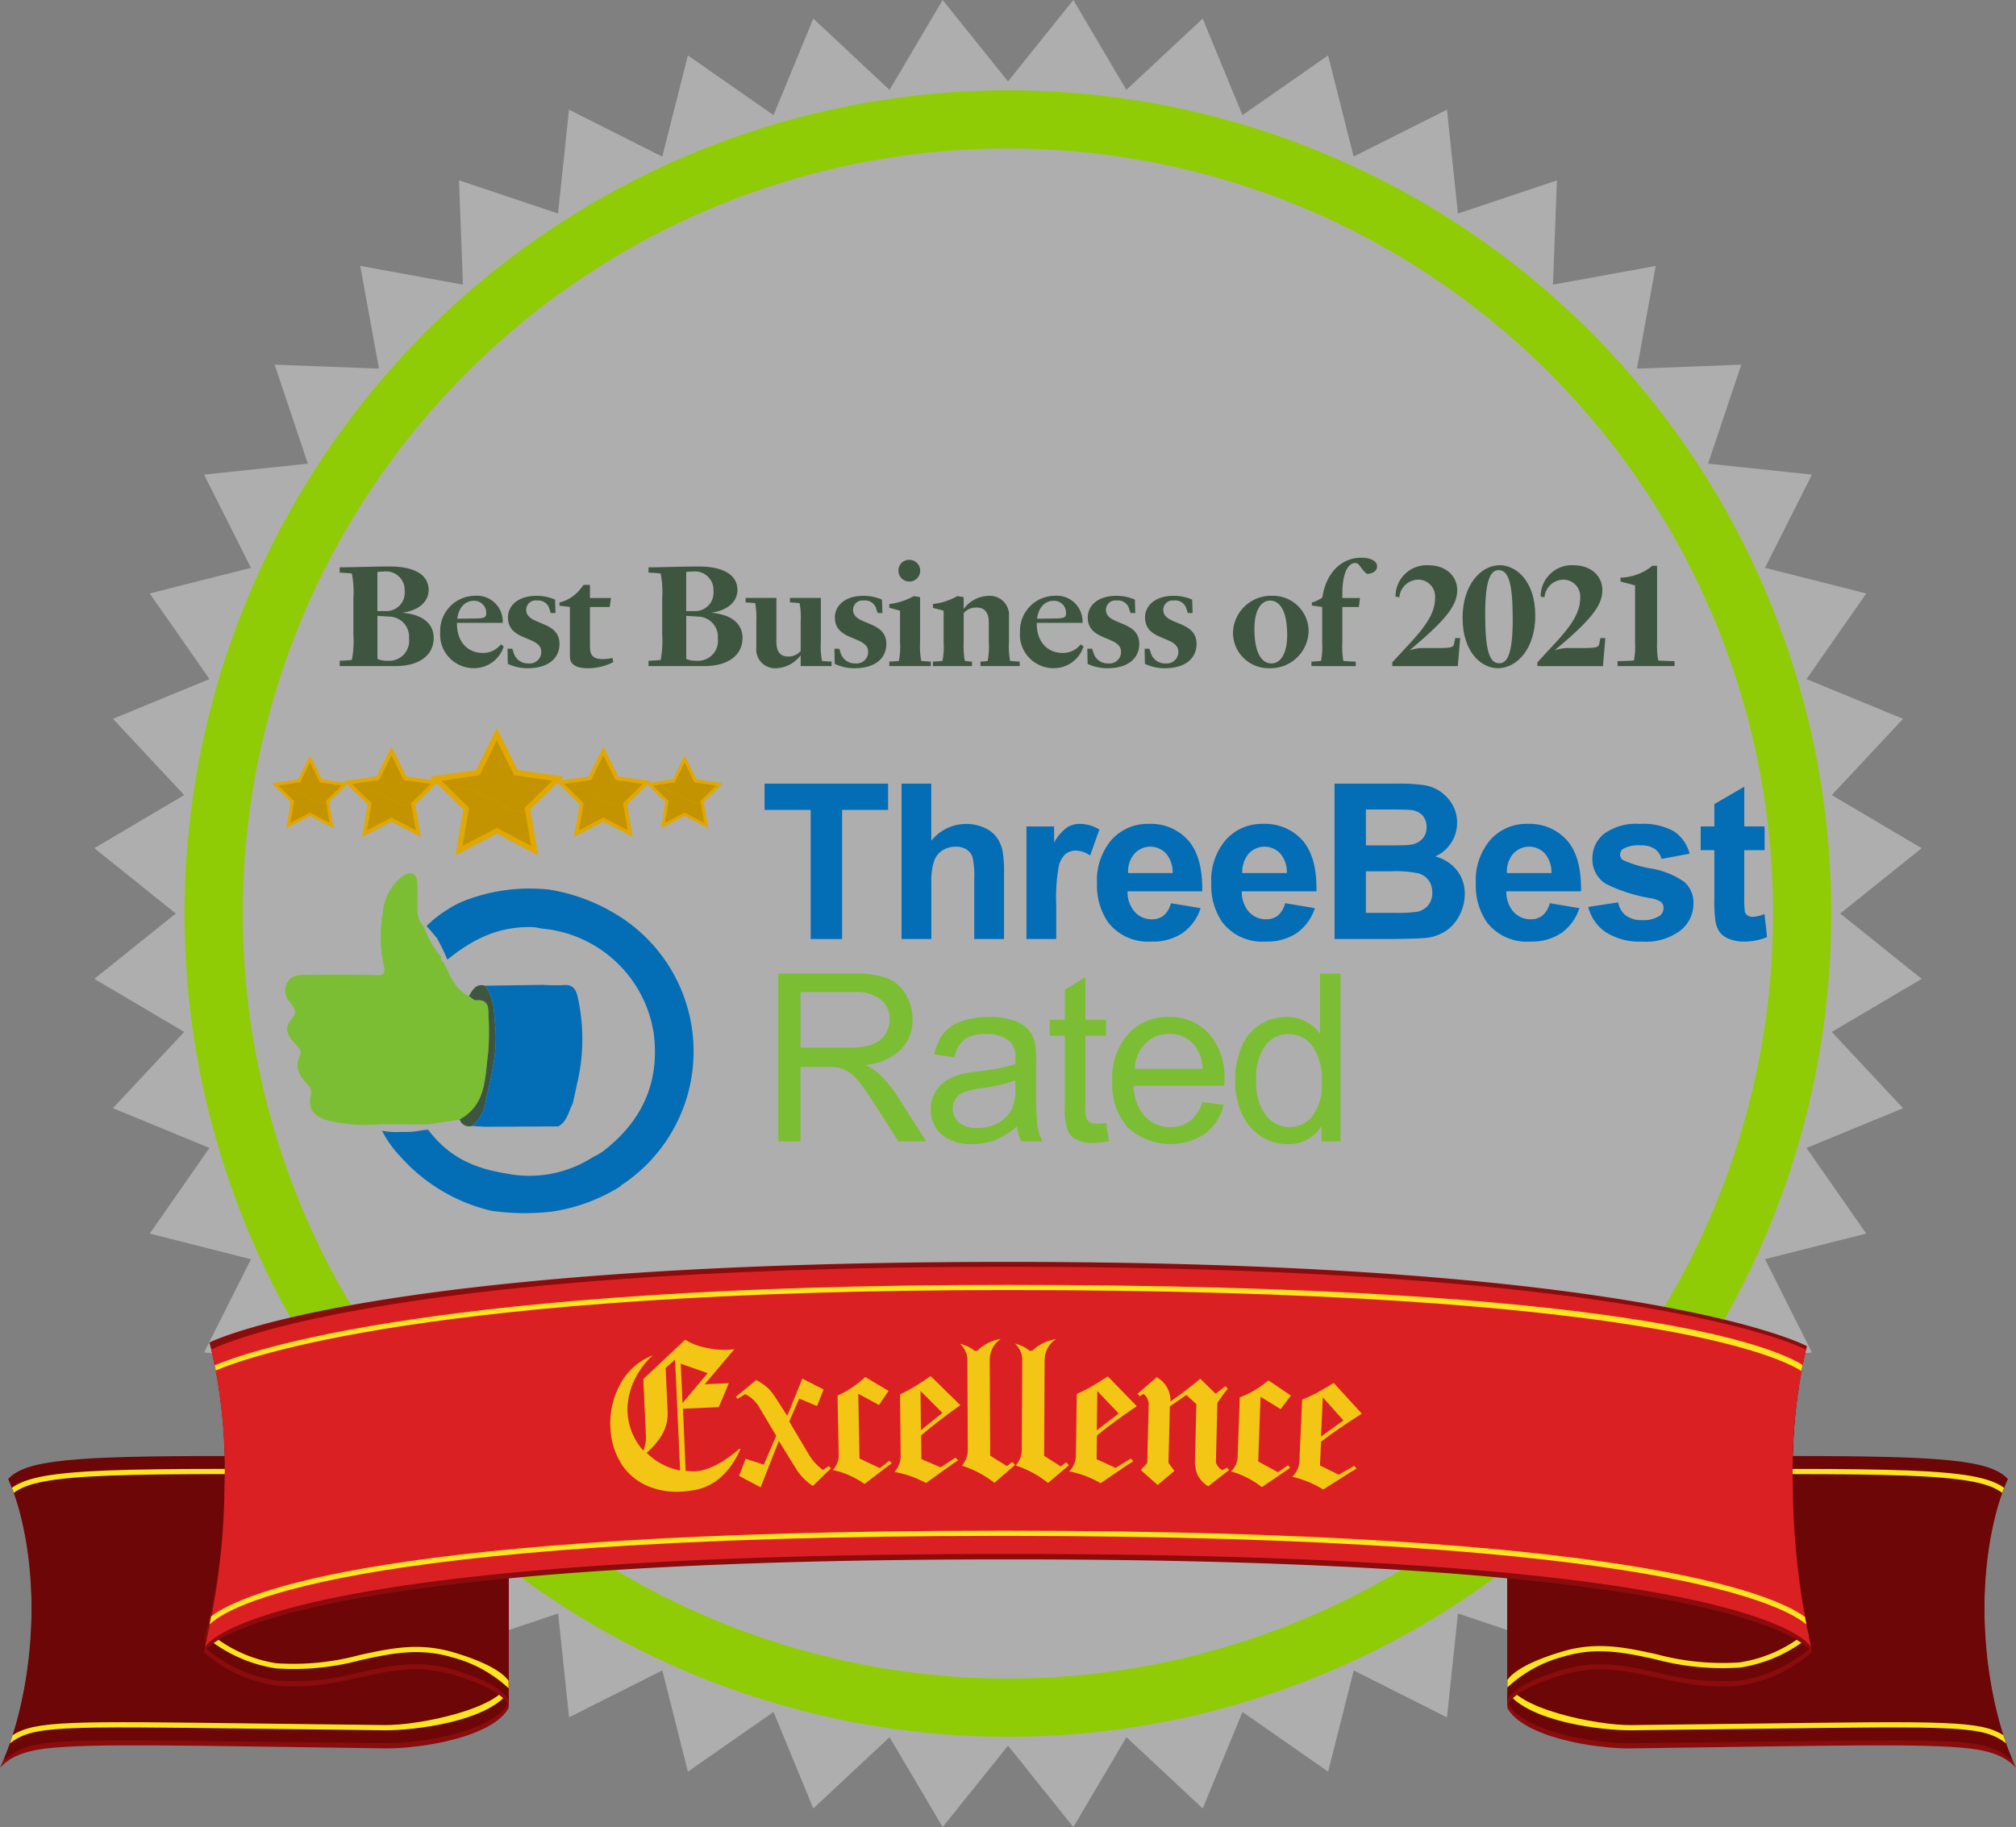 <svg id="Group_733" data-name="Group 733" xmlns="http://www.w3.org/2000/svg" xmlns:xlink="http://www.w3.org/1999/xlink" width="236.763" height="214.604" viewBox="0 0 236.763 214.604">
  <rect x="0" y="0" width="236.763" height="214.604" fill="#808080" stroke="none"/>
  <defs>
    <clipPath id="clip-path">
      <path id="Path_5834" data-name="Path 5834" d="M139.721,0l-7.674,9.563L124.373,0l-6.238,10.559L109.18,2.185l-4.67,11.339L94.453,6.509,91.445,18.4,80.491,12.885,79.2,25.08l-11.626-3.9.461,12.254-12.061-2.2,2.2,12.065-12.251-.464,3.895,11.628L37.63,55.747,43.14,66.7,31.253,69.708l7.014,10.058L26.93,84.435,35.3,93.393,24.745,99.628l9.563,7.674-9.563,7.675L35.3,121.212l-8.374,8.957,11.339,4.67L31.254,144.9l11.887,3.009L37.63,158.858l12.2,1.288-3.9,11.625,12.255-.459-2.2,12.059,12.066-2.2-.465,12.251,11.627-3.9,1.285,12.194,10.955-5.51L94.453,208.1l10.061-7.012,4.666,11.337,8.96-8.373,6.233,10.558,7.677-9.563,7.672,9.563,6.236-10.559,8.957,8.374,4.671-11.339,10.055,7.014,3.011-11.888,10.951,5.513,1.287-12.2,11.626,3.9-.463-12.253,12.063,2.2-2.2-12.065,12.251.465-3.894-11.629,12.193-1.283L220.953,147.9,232.84,144.9l-7.014-10.056,11.339-4.672-8.374-8.958,10.558-6.234-9.563-7.677,9.563-7.672-10.558-6.235,8.374-8.958-11.338-4.669,7.014-10.058-11.89-3.015,5.514-10.947-12.2-1.289,3.9-11.623-12.251.464,2.2-12.064-12.065,2.2.465-12.251-11.628,3.9L183.6,12.885l-10.961,5.507-3-11.883-10.057,7.014L154.914,2.185l-8.967,8.373Z" transform="translate(-24.745)" fill="none"/>
    </clipPath>
    <radialGradient id="radial-gradient" cx="0.5" cy="0.5" r="0.5" gradientTransform="matrix(1, 0, 0, -1, 0, 2)" gradientUnits="objectBoundingBox">
      <stop offset="0" stop-color="#fff"/>
      <stop offset="0.23" stop-color="#fbfbfb"/>
      <stop offset="0.449" stop-color="#efefef"/>
      <stop offset="0.664" stop-color="#dcdcdc"/>
      <stop offset="0.875" stop-color="#c2c1c1"/>
      <stop offset="1" stop-color="#afaeae"/>
    </radialGradient>
    <clipPath id="clip-path-2">
      <rect id="Rectangle_750" data-name="Rectangle 750" width="236.763" height="214.604" fill="none"/>
    </clipPath>
    <clipPath id="clip-path-3">
      <path id="Path_5868" data-name="Path 5868" d="M395.39,382.15v28.822c1.871,3.4,10.212,4.785,14.591,4.738,40.2-.439,41.077-.957,44.8,2.1,0,0-3.193-6.582-3.364-17.374-.162-10.187,2.756-15.754,2.756-15.754-2.078-2.227-7.351-2.707-25.539-2.707-8.177,0-18.961.1-33.242.175" transform="translate(-395.39 -381.975)" fill="none"/>
    </clipPath>
    <linearGradient id="linear-gradient" x1="-2.981" y1="1.216" x2="-2.973" y2="1.216" gradientUnits="objectBoundingBox">
      <stop offset="0" stop-color="#db2024"/>
      <stop offset="0.103" stop-color="#b11e22"/>
      <stop offset="0.364" stop-color="#d11f24"/>
      <stop offset="0.582" stop-color="#a81d21"/>
      <stop offset="0.752" stop-color="#9b1c20"/>
      <stop offset="0.778" stop-color="#94191c"/>
      <stop offset="0.92" stop-color="#770b0c"/>
      <stop offset="1" stop-color="#6c0607"/>
    </linearGradient>
    <clipPath id="clip-path-5">
      <path id="Path_5872" data-name="Path 5872" d="M395.386,395.56v-.106a.4.4,0,0,0,0,.106m0-38.718v38.612c.043-.424.617-2.058,6.6-3.828,4.054-1.2,7.464-.4,11.122.4a29.443,29.443,0,0,0,9.576.907,16.363,16.363,0,0,0,8.377-3.917,6.6,6.6,0,0,1-.216-.938,93.215,93.215,0,0,1-1.931-17.65,63.826,63.826,0,0,1,1.539-16.362Z" transform="translate(-395.383 -354.064)" fill="none"/>
    </clipPath>
    <linearGradient id="linear-gradient-2" x1="-4.961" y1="1.351" x2="-4.949" y2="1.351" gradientUnits="objectBoundingBox">
      <stop offset="0" stop-color="#670404"/>
      <stop offset="0.213" stop-color="#6a0505"/>
      <stop offset="0.378" stop-color="#730809"/>
      <stop offset="0.528" stop-color="#840f11"/>
      <stop offset="0.668" stop-color="#9b181b"/>
      <stop offset="0.727" stop-color="#a81d21"/>
      <stop offset="0.903" stop-color="#c11f23"/>
      <stop offset="1" stop-color="#6c0607"/>
    </linearGradient>
    <clipPath id="clip-path-7">
      <path id="Path_5875" data-name="Path 5875" d="M1.372,384.677s2.917,5.566,2.755,15.754C3.957,411.222.764,417.8.764,417.8c3.721-3.058,4.6-2.539,44.8-2.1,4.379.048,12.721-1.341,14.592-4.738V382.146c-14.286-.079-25.072-.176-33.249-.176-18.181,0-23.454.48-25.532,2.707" transform="translate(-0.764 -381.97)" fill="none"/>
    </clipPath>
    <linearGradient id="linear-gradient-3" x1="-0.006" y1="1.216" x2="0.002" y2="1.216" xlink:href="#linear-gradient"/>
    <clipPath id="clip-path-9">
      <path id="Path_5879" data-name="Path 5879" d="M89.407,395.554a.4.4,0,0,0,0-.106Zm-33.3-25.214A88.3,88.3,0,0,1,53.95,388.07a6.582,6.582,0,0,1-.216.938,16.359,16.359,0,0,0,8.377,3.917,29.431,29.431,0,0,0,9.575-.907c3.658-.8,7.068-1.6,11.122-.4,5.982,1.769,6.555,3.4,6.6,3.827V356.837l-34.913-2.779s1.773,6.1,1.611,16.283" transform="translate(-53.734 -354.058)" fill="none"/>
    </clipPath>
    <linearGradient id="linear-gradient-4" x1="-0.674" y1="1.351" x2="-0.662" y2="1.351" xlink:href="#linear-gradient-2"/>
    <clipPath id="clip-path-11">
      <path id="Path_5883" data-name="Path 5883" d="M148.132,332.327h-.013c-75.588,0-93.625,9.73-93.625,9.73a63.818,63.818,0,0,1,1.539,16.363,82.883,82.883,0,0,1-2.3,18.591s5.017-11,94.4-10.947c89.382-.056,94.247,10.947,94.247,10.947a89.314,89.314,0,0,1-2.147-18.591,63.833,63.833,0,0,1,1.539-16.363s-18.037-9.728-93.625-9.73Z" transform="translate(-53.734 -332.327)" fill="none"/>
    </clipPath>
    <linearGradient id="linear-gradient-5" x1="-0.128" y1="1.473" x2="-0.125" y2="1.473" gradientUnits="objectBoundingBox">
      <stop offset="0" stop-color="#db2024"/>
      <stop offset="0.036" stop-color="#760d0e"/>
      <stop offset="0.127" stop-color="#c91f23"/>
      <stop offset="0.29" stop-color="#a81d21"/>
      <stop offset="0.5" stop-color="#ed2024"/>
      <stop offset="0.593" stop-color="#cb1e22"/>
      <stop offset="0.71" stop-color="#9b1c20"/>
      <stop offset="0.728" stop-color="#a11c20"/>
      <stop offset="0.82" stop-color="#be1e22"/>
      <stop offset="0.873" stop-color="#c91f23"/>
      <stop offset="0.964" stop-color="#760d0e"/>
      <stop offset="1" stop-color="#db2024"/>
    </linearGradient>
    <clipPath id="clip-path-13">
      <path id="Path_5886" data-name="Path 5886" d="M118.711,196.493l-5.2.755,3.763,3.668-.889,5.18,4.652-2.446,4.652,2.446-.888-5.18,3.763-3.668-5.2-.755-2.326-4.713Z" transform="translate(-113.511 -191.78)" fill="none"/>
    </clipPath>
    <radialGradient id="radial-gradient-2" cx="0.69" cy="0.256" r="0.763" gradientTransform="matrix(0.951, 0, 0, -1, -0.165, 17.985)" gradientUnits="objectBoundingBox">
      <stop offset="0" stop-color="#fff"/>
      <stop offset="0.006" stop-color="#fff"/>
      <stop offset="0.449" stop-color="#fff59e"/>
      <stop offset="1" stop-color="#e0a800"/>
    </radialGradient>
    <clipPath id="clip-path-15">
      <path id="Path_5888" data-name="Path 5888" d="M119.806,208.756l.1.1-.769,4.485,4.013-2.111.014-.007,4.027,2.118-.667-3.89a7.555,7.555,0,0,1-3.548-1.351,10.731,10.731,0,0,0-5.611-1.72Z" transform="translate(-117.369 -206.38)" fill="none"/>
    </clipPath>
    <linearGradient id="linear-gradient-6" x1="-5.63" y1="10.959" x2="-5.582" y2="10.959" gradientUnits="objectBoundingBox">
      <stop offset="0" stop-color="#fff59e"/>
      <stop offset="0.528" stop-color="#ffbf00"/>
      <stop offset="1" stop-color="#c49300"/>
    </linearGradient>
    <clipPath id="clip-path-16">
      <path id="Path_5889" data-name="Path 5889" d="M122.268,194.271l-.166.337-1.813,3.673-.021.042-1.2.176-3.3.479.271.265,0,0,.442.431a10.731,10.731,0,0,1,5.611,1.72,7.555,7.555,0,0,0,3.548,1.351l-.1-.595,3.175-3.095.07-.037-.028,0,.017-.017.023-.023-3.648-.53-.84-.122H124.3l-1.989-4.031,0,.007-.029-.058Z" transform="translate(-115.766 -194.243)" fill="none"/>
    </clipPath>
    <linearGradient id="linear-gradient-7" x1="-3.374" y1="8.531" x2="-3.345" y2="8.531" xlink:href="#linear-gradient-6"/>
    <clipPath id="clip-path-17">
      <path id="Path_5890" data-name="Path 5890" d="M150.016,199.764l-3.692.537L149,202.9l-.631,3.676,3.3-1.736,3.3,1.736-.631-3.676,2.671-2.6-3.692-.537-1.651-3.345Z" transform="translate(-146.324 -196.419)" fill="none"/>
    </clipPath>
    <radialGradient id="radial-gradient-3" cx="0.69" cy="0.256" r="0.763" gradientTransform="matrix(0.951, 0, 0, -1, -0.3, 24.928)" xlink:href="#radial-gradient-2"/>
    <clipPath id="clip-path-19">
      <path id="Path_5892" data-name="Path 5892" d="M150.792,208.469l.073.071-.546,3.183,2.849-1.5.01-.005,2.859,1.5-.474-2.761a5.37,5.37,0,0,1-2.519-.959,7.614,7.614,0,0,0-3.983-1.221Z" transform="translate(-149.062 -206.782)" fill="none"/>
    </clipPath>
    <linearGradient id="linear-gradient-8" x1="-10.053" y1="15.337" x2="-9.986" y2="15.337" xlink:href="#linear-gradient-6"/>
    <clipPath id="clip-path-20">
      <path id="Path_5893" data-name="Path 5893" d="M152.54,198.187l-.118.239-1.287,2.607-.014.03-.854.124-2.342.34.192.188,0,0,.314.306a7.614,7.614,0,0,1,3.983,1.221,5.37,5.37,0,0,0,2.519.959l-.073-.423,2.254-2.2.05-.026-.02,0,.013-.012.017-.017-2.59-.377-.6-.086h-.005l-1.412-2.861,0,0-.02-.041Z" transform="translate(-147.925 -198.167)" fill="none"/>
    </clipPath>
    <linearGradient id="linear-gradient-9" x1="-6.128" y1="11.766" x2="-6.086" y2="11.766" xlink:href="#linear-gradient-6"/>
    <clipPath id="clip-path-21">
      <path id="Path_5894" data-name="Path 5894" d="M172.925,201.32l-2.974.432,2.152,2.1-.508,2.962,2.66-1.4,2.66,1.4-.508-2.962,2.152-2.1-2.974-.432-1.33-2.694Z" transform="translate(-169.951 -198.626)" fill="none"/>
    </clipPath>
    <radialGradient id="radial-gradient-4" cx="0.69" cy="0.256" r="0.763" gradientTransform="matrix(0.951, 0, 0, -1, -0.433, 30.706)" xlink:href="#radial-gradient-2"/>
    <clipPath id="clip-path-23">
      <path id="Path_5896" data-name="Path 5896" d="M173.551,208.332l.059.058-.44,2.564,2.3-1.207.008,0,2.3,1.211-.381-2.224a4.322,4.322,0,0,1-2.03-.773,6.132,6.132,0,0,0-3.208-.983Z" transform="translate(-172.157 -206.974)" fill="none"/>
    </clipPath>
    <linearGradient id="linear-gradient-10" x1="-14.403" y1="18.98" x2="-14.319" y2="18.98" xlink:href="#linear-gradient-6"/>
    <clipPath id="clip-path-24">
      <path id="Path_5897" data-name="Path 5897" d="M174.959,200.049l-.1.193-1.037,2.1-.012.024-.688.1-1.887.274.155.151,0,0,.253.247a6.132,6.132,0,0,1,3.208.983,4.322,4.322,0,0,0,2.03.773l-.059-.34,1.816-1.77.04-.021-.016,0,.01-.01.013-.013-2.086-.3-.481-.07h0l-1.137-2.3,0,0-.017-.033Z" transform="translate(-171.24 -200.033)" fill="none"/>
    </clipPath>
    <linearGradient id="linear-gradient-11" x1="-8.835" y1="14.456" x2="-8.783" y2="14.456" xlink:href="#linear-gradient-6"/>
    <clipPath id="clip-path-25">
      <path id="Path_5898" data-name="Path 5898" d="M74.675,201.32l-2.974.432,2.152,2.1-.508,2.962,2.66-1.4,2.66,1.4-.508-2.962,2.152-2.1-2.974-.432L76,198.626Z" transform="translate(-71.701 -198.626)" fill="none"/>
    </clipPath>
    <radialGradient id="radial-gradient-5" cx="0.69" cy="0.256" r="0.763" gradientTransform="matrix(0.951, 0, 0, -1, -0.183, 30.706)" xlink:href="#radial-gradient-2"/>
    <clipPath id="clip-path-27">
      <path id="Path_5900" data-name="Path 5900" d="M75.3,208.332l.06.058-.44,2.564,2.295-1.207.008,0,2.3,1.211-.382-2.224a4.319,4.319,0,0,1-2.029-.773,6.133,6.133,0,0,0-3.208-.983Z" transform="translate(-73.907 -206.974)" fill="none"/>
    </clipPath>
    <linearGradient id="linear-gradient-12" x1="-6.197" y1="18.978" x2="-6.113" y2="18.978" xlink:href="#linear-gradient-6"/>
    <clipPath id="clip-path-28">
      <path id="Path_5901" data-name="Path 5901" d="M76.709,200.049l-.095.193-1.037,2.1-.012.024-.688.1-1.887.274.155.151,0,0,.253.247a6.133,6.133,0,0,1,3.208.983,4.319,4.319,0,0,0,2.029.773l-.058-.34,1.816-1.77.04-.021-.016,0,.01-.01.013-.013-2.086-.3-.48-.07h0l-1.137-2.3,0,0-.016-.033Z" transform="translate(-72.991 -200.033)" fill="none"/>
    </clipPath>
    <linearGradient id="linear-gradient-13" x1="-3.728" y1="14.457" x2="-3.676" y2="14.457" xlink:href="#linear-gradient-6"/>
    <clipPath id="clip-path-29">
      <path id="Path_5902" data-name="Path 5902" d="M94.427,199.764l-3.692.537,2.671,2.6-.63,3.676,3.3-1.736,3.3,1.736-.63-3.676,2.671-2.6-3.692-.537-1.651-3.345Z" transform="translate(-90.735 -196.419)" fill="none"/>
    </clipPath>
    <radialGradient id="radial-gradient-6" cx="0.69" cy="0.256" r="0.763" gradientTransform="matrix(0.951, 0, 0, -1, -0.186, 24.928)" xlink:href="#radial-gradient-2"/>
    <clipPath id="clip-path-31">
      <path id="Path_5904" data-name="Path 5904" d="M95.2,208.469l.073.071-.545,3.183,2.849-1.5.009-.005,2.859,1.5-.473-2.761A5.367,5.367,0,0,1,97.458,208a7.618,7.618,0,0,0-3.983-1.221Z" transform="translate(-93.475 -206.782)" fill="none"/>
    </clipPath>
    <linearGradient id="linear-gradient-14" x1="-6.313" y1="15.338" x2="-6.246" y2="15.338" xlink:href="#linear-gradient-6"/>
    <clipPath id="clip-path-32">
      <path id="Path_5905" data-name="Path 5905" d="M96.952,198.187l-.118.239-1.287,2.607-.015.03-.854.124-2.342.34.193.188,0,0,.314.306a7.618,7.618,0,0,1,3.983,1.221,5.367,5.367,0,0,0,2.519.959l-.073-.423,2.253-2.2.05-.026-.02,0,.012-.012.017-.017L99,201.151l-.6-.086h0L96.984,198.2l0,0-.021-.041Z" transform="translate(-92.336 -198.167)" fill="none"/>
    </clipPath>
    <linearGradient id="linear-gradient-15" x1="-3.8" y1="11.765" x2="-3.758" y2="11.765" xlink:href="#linear-gradient-6"/>
    <clipPath id="clip-path-34">
      <path id="Path_5910" data-name="Path 5910" d="M168.357,354.286l3.16,1.116-2.949,3.512Zm-4,10.475a8.99,8.99,0,0,0,1.831-2.174,4.978,4.978,0,0,0,.625-2.762l-.229-5.029,1.107-.989.593,13.026a7.4,7.4,0,0,1-3.927-2.073m-.395-8.666.29,6.366a4.384,4.384,0,0,1-.282,2.05,7.308,7.308,0,0,1-1.865-4.472,7.9,7.9,0,0,1,.732-3.651,9.117,9.117,0,0,1,2.232-3.077,7.242,7.242,0,0,0-3.838,3.419,9.5,9.5,0,0,0-1.135,5.091,8.641,8.641,0,0,0,1.293,4.256,6.914,6.914,0,0,0,3.039,2.569,8.879,8.879,0,0,0,3.917.679q.481-.022.921-.082t.838-.133q3.451-.719,5.276-4.8l-.135-.021q-2.939,2.547-5.32,2.655l-.995-.062-.306-7.3,4.2-.191,1.185-2.815-2.835.129,3.484-4.125-.32.041a9.2,9.2,0,0,1-2.93-.189,7.261,7.261,0,0,1-2.536-.956Z" transform="translate(-160.085 -351.476)" fill="none"/>
    </clipPath>
    <radialGradient id="radial-gradient-7" cx="0.502" cy="0.499" r="0.464" gradientTransform="matrix(1.165, 0, 0, -1, 0.771, 6.391)" gradientUnits="objectBoundingBox">
      <stop offset="0" stop-color="#ffed9f"/>
      <stop offset="0.005" stop-color="#ffed9f"/>
      <stop offset="0.406" stop-color="#ffe05b"/>
      <stop offset="0.461" stop-color="#fddd53"/>
      <stop offset="0.819" stop-color="#f5cc26"/>
      <stop offset="1" stop-color="#f3c615"/>
    </radialGradient>
    <clipPath id="clip-path-35">
      <path id="Path_5911" data-name="Path 5911" d="M199.038,366.052q-.478-.735-.857-1.341t-.688-1.051a4.547,4.547,0,0,0-.928-1.044,6.92,6.92,0,0,0-1.161-.769L193,363.822l.222.235.867-.562a3.922,3.922,0,0,1,1.653,1.531l2,3.368-1.452,3.392-2.137-.686-.771,2.005,2.532,1.345L198.056,369q1.013,1.657,1.576,2.565t.675,1.064a6.7,6.7,0,0,0,1.738,1.662l2.134-2.073-.249-.26-.71.45a6.336,6.336,0,0,1-1.775-2.037l-2.172-3.658,1.178-2.687,2.089.875.772-1.952-2.5-1.264Z" transform="translate(-192.998 -361.686)" fill="none"/>
    </clipPath>
    <radialGradient id="radial-gradient-8" cx="0.5" cy="0.5" r="0.47" gradientTransform="matrix(1.142, 0, 0, -1, 1.094, 8.252)" xlink:href="#radial-gradient-7"/>
    <clipPath id="clip-path-36">
      <path id="Path_5912" data-name="Path 5912" d="M220.71,362.482a10.219,10.219,0,0,1-1.709.943l.131,6.827a2.408,2.408,0,0,1-.687,1.915,10.348,10.348,0,0,1,3.727,1.643l1.584-1.208q.792-.6,1.61-1.236l-.274-.289-1.135.878-2.378-1.133-.145-7.6,2.435,1.319,1.12-1.655-2.736-1.635a13.261,13.261,0,0,1-1.543,1.234" transform="translate(-218.444 -361.248)" fill="none"/>
    </clipPath>
    <radialGradient id="radial-gradient-9" cx="0.5" cy="0.5" r="0.404" gradientTransform="matrix(1.815, 0, 0, -1, 11.516, 8.416)" xlink:href="#radial-gradient-7"/>
    <clipPath id="clip-path-37">
      <path id="Path_5913" data-name="Path 5913" d="M237.676,362.751l2.57,2.571-2.523,2.034Zm-.582-.583a18.83,18.83,0,0,1-1.824.982l.073,7.149a2.705,2.705,0,0,1-.73,1.962,12.141,12.141,0,0,1,3.708,1.3l2.313-1.657q.4-.3.758-.544t.7-.463l-.3-.318-1.756,1.143-2.259-.968-.028-2.784q1.672-1.463,4.6-3.555L238.863,361q-.878.626-1.769,1.17" transform="translate(-234.613 -360.998)" fill="none"/>
    </clipPath>
    <radialGradient id="radial-gradient-10" cx="0.5" cy="0.5" r="0.415" gradientTransform="matrix(1.624, 0, 0, -1, 8.464, 8.432)" xlink:href="#radial-gradient-7"/>
    <clipPath id="clip-path-38">
      <path id="Path_5914" data-name="Path 5914" d="M253.821,352.642l-.294.028a4.533,4.533,0,0,0-1.771-.848,2.65,2.65,0,0,1,.891,1.709l.049,10.683a2.782,2.782,0,0,1-.687,1.931,12.349,12.349,0,0,1,3.811,2.017l2.427-2.1-.323-.347-.64.485-1.96-1.223-.052-11.272a2.917,2.917,0,0,1,1.3-2.443,5,5,0,0,0-2.752,1.378" transform="translate(-251.756 -351.264)" fill="none"/>
    </clipPath>
    <radialGradient id="radial-gradient-11" cx="0.5" cy="0.5" r="0.379" gradientTransform="matrix(2.603, 0, 0, -1, 27.842, 6.785)" xlink:href="#radial-gradient-7"/>
    <clipPath id="clip-path-39">
      <path id="Path_5915" data-name="Path 5915" d="M268.251,352.666l-.295.026a4.529,4.529,0,0,0-1.762-.866,2.652,2.652,0,0,1,.874,1.718l-.058,10.684a2.78,2.78,0,0,1-.706,1.924,12.347,12.347,0,0,1,3.791,2.056l2.448-2.075-.319-.35-.645.479-1.948-1.242.061-11.273a2.915,2.915,0,0,1,1.325-2.429,5,5,0,0,0-2.765,1.35" transform="translate(-266.194 -351.316)" fill="none"/>
    </clipPath>
    <radialGradient id="radial-gradient-12" cx="0.5" cy="0.5" r="0.378" gradientTransform="matrix(2.661, 0, 0, -1, 31.176, 6.785)" xlink:href="#radial-gradient-7"/>
    <clipPath id="clip-path-40">
      <path id="Path_5916" data-name="Path 5916" d="M283.774,362.81l2.507,2.632-2.571,1.973Zm-.568-.6a18.8,18.8,0,0,1-1.847.939l-.1,7.148a2.7,2.7,0,0,1-.776,1.945,12.141,12.141,0,0,1,3.676,1.389l2.352-1.6q.406-.289.77-.525c.244-.157.481-.306.715-.445l-.29-.325-1.782,1.1-2.236-1.022.039-2.784q1.707-1.422,4.68-3.444l-3.406-3.5q-.893.6-1.8,1.126" transform="translate(-280.484 -361.086)" fill="none"/>
    </clipPath>
    <radialGradient id="radial-gradient-13" cx="0.5" cy="0.5" r="0.418" gradientTransform="matrix(1.583, 0, 0, -1, 9.245, 8.437)" xlink:href="#radial-gradient-7"/>
    <clipPath id="clip-path-41">
      <path id="Path_5917" data-name="Path 5917" d="M298.382,363.24l.261.3.436-.284a1.576,1.576,0,0,1,.612,1.247l-.171,6.879-.77.811,1.992,1.764,1.97-1.665-.7-.928.165-6.638,1.935-1.345,1.178,1.074-.159,6.4a4.449,4.449,0,0,0,.287,1.909,3.4,3.4,0,0,0,1.265,1.344l2.458-1.921-.261-.274-.57.307a1.866,1.866,0,0,1-.728-.875l.175-7.04q.306-.447.611-.869t.609-.788l-.26-.3-1.174.882-1.8-1.76q-.6.521-1.477,1.2t-2.018,1.476a3.139,3.139,0,0,0-1.616-2.853Z" transform="translate(-298.382 -361.287)" fill="none"/>
    </clipPath>
    <radialGradient id="radial-gradient-14" cx="0.5" cy="0.5" r="0.462" gradientTransform="matrix(1.192, 0, 0, -1, 2.379, 8.244)" xlink:href="#radial-gradient-7"/>
    <clipPath id="clip-path-42">
      <path id="Path_5918" data-name="Path 5918" d="M325.672,363.281a10.229,10.229,0,0,1-1.758.848l-.245,6.823a2.41,2.41,0,0,1-.791,1.874,10.346,10.346,0,0,1,3.631,1.845l1.648-1.119q.824-.56,1.676-1.146l-.257-.3-1.181.815-2.313-1.262.272-7.6,2.359,1.451,1.209-1.591-2.642-1.782a13.266,13.266,0,0,1-1.609,1.148" transform="translate(-322.879 -362.133)" fill="none"/>
    </clipPath>
    <radialGradient id="radial-gradient-15" cx="0.5" cy="0.5" r="0.406" gradientTransform="matrix(1.78, 0, 0, -1, 16.005, 8.369)" xlink:href="#radial-gradient-7"/>
    <clipPath id="clip-path-43">
      <path id="Path_5919" data-name="Path 5919" d="M342.554,364.512l2.424,2.709-2.632,1.891Zm-.548-.614a18.9,18.9,0,0,1-1.876.88l-.322,7.142a2.7,2.7,0,0,1-.837,1.919,12.136,12.136,0,0,1,3.631,1.5l2.4-1.526q.414-.276.786-.5t.729-.423l-.279-.334-1.816,1.044-2.2-1.091.125-2.782q1.75-1.368,4.785-3.3l-3.295-3.606q-.911.576-1.831,1.07" transform="translate(-338.971 -362.828)" fill="none"/>
    </clipPath>
    <radialGradient id="radial-gradient-16" cx="0.5" cy="0.5" r="0.422" gradientTransform="matrix(1.534, 0, 0, -1, 9.924, 8.335)" xlink:href="#radial-gradient-7"/>
  </defs>
  <g id="Group_648" data-name="Group 648" transform="translate(11.079)">
    <g id="Group_647" data-name="Group 647" clip-path="url(#clip-path)">
      <rect id="Rectangle_749" data-name="Rectangle 749" width="214.604" height="214.604" transform="translate(0)" fill="url(#radial-gradient)"/>
    </g>
  </g>
  <g id="Group_650" data-name="Group 650">
    <g id="Group_649" data-name="Group 649" clip-path="url(#clip-path-2)">
      <path id="Ellipse_273" data-name="Ellipse 273" d="M93.28-3.418a96.7,96.7,0,1,1-96.7,96.7A96.807,96.807,0,0,1,93.28-3.418Zm0,186.561A89.863,89.863,0,1,0,3.417,93.28,89.965,89.965,0,0,0,93.28,183.143Z" transform="translate(25.091 14.025)" fill="#8fcc05"/>
      <path id="Path_5835" data-name="Path 5835" d="M89.106,160.314v-.63c.3,0,1.276-.067,1.426-.1a11.608,11.608,0,0,0,.182-2.934v-4.276a11.608,11.608,0,0,0-.182-2.934c-.15-.033-1.127-.1-1.426-.1v-.63c1.376,0,4.276-.1,5.851-.1,3.216,0,4.592,1.16,4.592,2.751,0,1.508-1.326,2.453-3.116,2.686,2.453.182,3.713,1.326,3.713,2.951,0,1.906-1.508,3.315-4.526,3.315Zm4.426-6.464h.945a2.148,2.148,0,0,0,2.254-2.354,2.174,2.174,0,0,0-2.453-2.288,4.648,4.648,0,0,0-.746.05Zm3.713,3.216a2.368,2.368,0,0,0-2.3-2.569l-1.409-.083v5.055a2.683,2.683,0,0,0,1.193.216,2.346,2.346,0,0,0,2.52-2.619" transform="translate(-49.21 -82.072)" fill="#3e5640"/>
      <path id="Path_5836" data-name="Path 5836" d="M115.465,160.6a4.119,4.119,0,0,1,4.044-4.293,3.034,3.034,0,0,1,3.3,3.183h-5.371v.149c0,2.2,1.393,3.381,3,3.381a2.645,2.645,0,0,0,2.154-1.011l.332.248a3.641,3.641,0,0,1-3.465,2.553,3.942,3.942,0,0,1-3.995-4.21M117.471,159l2.353-.033c.9-.033,1.045-.166,1.045-.613a1.4,1.4,0,0,0-1.443-1.459c-.977,0-1.773.7-1.955,2.105" transform="translate(-63.767 -86.325)" fill="#3e5640"/>
      <path id="Path_5837" data-name="Path 5837" d="M133.157,164.3l-.033-1.773h.563l.149.447a1.735,1.735,0,0,0,1.757,1.277,1.352,1.352,0,0,0,1.492-1.359c0-1.923-3.912-1.193-3.912-4.044,0-1.343,1.144-2.536,3.348-2.536a5.291,5.291,0,0,1,2.189.447l.049,1.575H138.2l-.15-.464a1.366,1.366,0,0,0-1.475-1.011,1.113,1.113,0,0,0-1.26,1.094c0,1.889,3.912,1.177,3.912,4.011,0,1.624-1.243,2.851-3.713,2.851a5.3,5.3,0,0,1-2.354-.514" transform="translate(-73.519 -86.325)" fill="#3e5640"/>
      <path id="Path_5838" data-name="Path 5838" d="M147.974,161.845v-5.818l-1.227-.149V155.5a4.541,4.541,0,0,0,2.553-1.707l.282-.364h.746v1.542h2.47l-.15,1.061h-2.321v4.641c0,1.111.464,1.475,1.492,1.475a5.432,5.432,0,0,0,1.144-.133l.116.481a6.474,6.474,0,0,1-3.033.729c-1.161,0-2.072-.348-2.072-1.375" transform="translate(-81.043 -84.73)" fill="#3e5640"/>
      <path id="Path_5839" data-name="Path 5839" d="M170.106,160.314v-.63c.3,0,1.277-.067,1.426-.1a11.63,11.63,0,0,0,.182-2.934v-4.276a11.63,11.63,0,0,0-.182-2.934c-.15-.033-1.127-.1-1.426-.1v-.63c1.376,0,4.277-.1,5.852-.1,3.216,0,4.592,1.16,4.592,2.751,0,1.508-1.326,2.453-3.116,2.686,2.453.182,3.713,1.326,3.713,2.951,0,1.906-1.509,3.315-4.526,3.315Zm4.426-6.464h.945a2.148,2.148,0,0,0,2.255-2.354,2.174,2.174,0,0,0-2.454-2.288,4.656,4.656,0,0,0-.746.05Zm3.713,3.216a2.368,2.368,0,0,0-2.3-2.569l-1.409-.083v5.055a2.688,2.688,0,0,0,1.194.216,2.345,2.345,0,0,0,2.519-2.619" transform="translate(-93.943 -82.072)" fill="#3e5640"/>
      <path id="Path_5840" data-name="Path 5840" d="M202.042,164.873V163.6a3.77,3.77,0,0,1-2.917,1.525,2.2,2.2,0,0,1-2.288-2.437V159.7a10.128,10.128,0,0,0-.132-2.221c-.017-.017-1.045-.083-1.127-.083v-.531h3.614v5.106c0,1.094.364,1.774,1.359,1.774a1.869,1.869,0,0,0,1.492-.647v-3.4a9.1,9.1,0,0,0-.133-2.221c-.017-.017-1.045-.083-1.127-.083v-.531h3.63v5.172a9,9,0,0,0,.133,2.221c.1.033.978.083,1.127.083v.531Z" transform="translate(-108.01 -86.632)" fill="#3e5640"/>
      <path id="Path_5841" data-name="Path 5841" d="M218.9,164.3l-.034-1.773h.564l.149.447a1.735,1.735,0,0,0,1.757,1.277,1.352,1.352,0,0,0,1.491-1.359c0-1.923-3.911-1.193-3.911-4.044,0-1.343,1.144-2.536,3.348-2.536a5.289,5.289,0,0,1,2.188.447l.05,1.575h-.564l-.149-.464a1.367,1.367,0,0,0-1.475-1.011,1.113,1.113,0,0,0-1.26,1.094c0,1.889,3.912,1.177,3.912,4.011,0,1.624-1.243,2.851-3.713,2.851a5.3,5.3,0,0,1-2.354-.514" transform="translate(-120.869 -86.325)" fill="#3e5640"/>
      <path id="Path_5842" data-name="Path 5842" d="M233.264,159.353v-.531c.133,0,1.028-.05,1.127-.083a9.013,9.013,0,0,0,.133-2.221v-3.68l-1.26-.331v-.448a7.593,7.593,0,0,0,2.868-.928l.746.116v5.271a9.986,9.986,0,0,0,.133,2.221c.1.033.994.083,1.127.083v.531Zm2.4-12.482a1.277,1.277,0,1,1-1.326,1.293,1.245,1.245,0,0,1,1.326-1.293" transform="translate(-128.823 -81.111)" fill="#3e5640"/>
      <path id="Path_5843" data-name="Path 5843" d="M250.288,164.567v-.531a6.094,6.094,0,0,0,.846-.083,9.01,9.01,0,0,0,.133-2.221v-2.271c0-1.11-.431-1.773-1.426-1.773a1.875,1.875,0,0,0-1.525.663v3.381a9.954,9.954,0,0,0,.133,2.221,6.645,6.645,0,0,0,.845.083v.531H244.7v-.531c.133,0,1.028-.05,1.128-.083a9.011,9.011,0,0,0,.133-2.221v-3.68l-1.26-.331v-.447a7.593,7.593,0,0,0,2.868-.929l.746.116v1.392a3.783,3.783,0,0,1,2.967-1.542,2.25,2.25,0,0,1,2.354,2.437v2.983a8.986,8.986,0,0,0,.133,2.221c.1.033.978.083,1.127.083v.531Z" transform="translate(-135.14 -86.325)" fill="#3e5640"/>
      <path id="Path_5844" data-name="Path 5844" d="M267.544,160.6a4.119,4.119,0,0,1,4.045-4.293,3.034,3.034,0,0,1,3.3,3.183h-5.371v.149c0,2.2,1.393,3.381,3,3.381a2.645,2.645,0,0,0,2.155-1.011l.332.248a3.64,3.64,0,0,1-3.465,2.553,3.943,3.943,0,0,1-4-4.21M269.55,159l2.353-.033c.9-.033,1.045-.166,1.045-.613a1.4,1.4,0,0,0-1.442-1.459c-.978,0-1.773.7-1.956,2.105" transform="translate(-147.754 -86.325)" fill="#3e5640"/>
      <path id="Path_5845" data-name="Path 5845" d="M285.237,164.3l-.034-1.773h.564l.149.447a1.735,1.735,0,0,0,1.757,1.277,1.352,1.352,0,0,0,1.491-1.359c0-1.923-3.911-1.193-3.911-4.044,0-1.343,1.144-2.536,3.348-2.536a5.289,5.289,0,0,1,2.188.447l.05,1.575h-.564l-.149-.464a1.367,1.367,0,0,0-1.475-1.011,1.113,1.113,0,0,0-1.26,1.094c0,1.889,3.912,1.177,3.912,4.011,0,1.624-1.243,2.851-3.713,2.851a5.3,5.3,0,0,1-2.354-.514" transform="translate(-157.507 -86.325)" fill="#3e5640"/>
      <path id="Path_5846" data-name="Path 5846" d="M300.268,164.3l-.033-1.773h.563l.149.447a1.735,1.735,0,0,0,1.757,1.277,1.352,1.352,0,0,0,1.492-1.359c0-1.923-3.912-1.193-3.912-4.044,0-1.343,1.144-2.536,3.348-2.536a5.29,5.29,0,0,1,2.189.447l.049,1.575h-.563l-.149-.464a1.367,1.367,0,0,0-1.475-1.011,1.113,1.113,0,0,0-1.26,1.094c0,1.889,3.912,1.177,3.912,4.011,0,1.624-1.243,2.851-3.713,2.851a5.3,5.3,0,0,1-2.354-.514" transform="translate(-165.808 -86.325)" fill="#3e5640"/>
      <path id="Path_5847" data-name="Path 5847" d="M327.686,164.814a4.173,4.173,0,0,1-4.277-4.144,4.458,4.458,0,0,1,4.608-4.36,4.173,4.173,0,0,1,4.277,4.144,4.468,4.468,0,0,1-4.608,4.359m.083-7.94c-1.028,0-1.84,1.061-1.84,3.332,0,2.752.812,4.045,2.005,4.045,1.011,0,1.84-1.061,1.84-3.332,0-2.751-.813-4.044-2.006-4.044" transform="translate(-178.606 -86.325)" fill="#3e5640"/>
      <path id="Path_5848" data-name="Path 5848" d="M343.992,159.047v-.531c.133,0,1.028-.05,1.127-.083a8.977,8.977,0,0,0,.133-2.221V152.1l-1.21-.166v-.365a3.616,3.616,0,0,0,1.227-.58c.464-3,2.3-4.675,4.592-4.675,1.061,0,1.84.381,1.84,1.011,0,.464-.381.829-1.144.9-.215-.1-.431-.332-.829-.878-.232-.332-.381-.415-.613-.415-.663,0-1.492.862-1.492,3.63v.48h2.072l-.133,1.061h-1.94v4.111a10.415,10.415,0,0,0,.116,2.221c.1.033,1.243.083,1.459.083v.531Z" transform="translate(-189.974 -80.805)" fill="#3e5640"/>
      <path id="Path_5849" data-name="Path 5849" d="M365.2,160.13v-.447l1.889-2.039c1.791-1.923,3.133-3.6,3.133-5.47a1.986,1.986,0,0,0-1.988-2.2,2.269,2.269,0,0,0-2.205,2.072l-.447-.083a3.655,3.655,0,0,1,3.862-3.68c2.105,0,3.381,1.31,3.381,2.917,0,1.79-1.26,3.448-5.6,7.078a4.987,4.987,0,0,1,1.923-.266h1.177c1.84,0,2.056-.083,2.138-.53l.133-.647h.58l-.281,3.3Z" transform="translate(-201.688 -81.888)" fill="#3e5640"/>
      <path id="Path_5850" data-name="Path 5850" d="M387.767,160.378c-1.84,0-4.128-1.773-4.128-5.934,0-3.812,2.105-6.166,4.376-6.166,1.84,0,4.161,1.773,4.161,5.934,0,3.813-2.106,6.166-4.409,6.166m.1-11.52c-.979,0-1.575,1.26-1.575,5.155,0,4.243.481,5.785,1.658,5.785.994,0,1.575-1.26,1.575-5.155,0-4.244-.48-5.785-1.658-5.785" transform="translate(-211.869 -81.888)" fill="#3e5640"/>
      <path id="Path_5851" data-name="Path 5851" d="M403.26,160.13v-.447l1.889-2.039c1.79-1.923,3.133-3.6,3.133-5.47a1.987,1.987,0,0,0-1.989-2.2,2.269,2.269,0,0,0-2.2,2.072l-.448-.083a3.655,3.655,0,0,1,3.863-3.68c2.1,0,3.381,1.31,3.381,2.917,0,1.79-1.26,3.448-5.6,7.078a4.986,4.986,0,0,1,1.923-.266h1.177c1.84,0,2.055-.083,2.138-.53l.133-.647h.58l-.282,3.3Z" transform="translate(-222.705 -81.888)" fill="#3e5640"/>
      <path id="Path_5852" data-name="Path 5852" d="M424.286,160.212v-.58c.315,0,1.823-.05,1.923-.083a8.7,8.7,0,0,0,.133-2.105V150.73l-1.707-.447v-.464a6.165,6.165,0,0,0,3.464-1.177l.265-.216h.564v9.017a9.811,9.811,0,0,0,.133,2.105c.1.033,1.608.083,1.923.083v.58Z" transform="translate(-234.317 -81.97)" fill="#3e5640"/>
      <path id="Path_5853" data-name="Path 5853" d="M205.963,223.833V208.667h-5.416v-3.088h14.506v3.088h-5.4v15.166Z" transform="translate(-110.754 -113.533)" fill="#036db6"/>
      <path id="Path_5854" data-name="Path 5854" d="M239.963,205.579v6.712a5.243,5.243,0,0,1,6.226-1.532,3.562,3.562,0,0,1,1.463,1.145,4.159,4.159,0,0,1,.673,1.544,13.791,13.791,0,0,1,.181,2.627v7.757h-3.5v-6.985a10.36,10.36,0,0,0-.2-2.64,1.733,1.733,0,0,0-.7-.89,2.264,2.264,0,0,0-1.264-.33,2.9,2.9,0,0,0-1.556.423,2.442,2.442,0,0,0-1,1.276,7.619,7.619,0,0,0-.317,2.521v6.624h-3.5V205.579Z" transform="translate(-130.59 -113.533)" fill="#036db6"/>
      <path id="Path_5855" data-name="Path 5855" d="M272.738,229.669h-3.5V216.446h3.25v1.88a5.651,5.651,0,0,1,1.5-1.756,2.763,2.763,0,0,1,1.513-.423,4.444,4.444,0,0,1,2.3.66l-1.084,3.051a3.071,3.071,0,0,0-1.644-.573,1.943,1.943,0,0,0-1.245.4,2.766,2.766,0,0,0-.8,1.463,20.779,20.779,0,0,0-.292,4.433Z" transform="translate(-148.69 -119.37)" fill="#036db6"/>
      <path id="Path_5856" data-name="Path 5856" d="M296.427,225.46l3.487.585a5.715,5.715,0,0,1-2.123,2.92,6.237,6.237,0,0,1-3.629,1,5.915,5.915,0,0,1-5.105-2.253,7.571,7.571,0,0,1-1.307-4.558,7.3,7.3,0,0,1,1.718-5.149,5.659,5.659,0,0,1,4.346-1.862,5.871,5.871,0,0,1,4.657,1.949q1.705,1.949,1.631,5.971h-8.766a3.536,3.536,0,0,0,.847,2.422,2.647,2.647,0,0,0,2.017.865,2.143,2.143,0,0,0,1.382-.448,2.772,2.772,0,0,0,.847-1.444m.2-3.536a3.371,3.371,0,0,0-.784-2.31,2.524,2.524,0,0,0-3.71.044,3.225,3.225,0,0,0-.735,2.266Z" transform="translate(-158.913 -119.369)" fill="#036db6"/>
      <path id="Path_5857" data-name="Path 5857" d="M326.395,225.46l3.487.585a5.715,5.715,0,0,1-2.123,2.92,6.237,6.237,0,0,1-3.629,1,5.915,5.915,0,0,1-5.105-2.253,7.571,7.571,0,0,1-1.307-4.558,7.3,7.3,0,0,1,1.718-5.149,5.659,5.659,0,0,1,4.346-1.862,5.871,5.871,0,0,1,4.657,1.949q1.705,1.949,1.631,5.971H321.3a3.536,3.536,0,0,0,.847,2.422,2.647,2.647,0,0,0,2.017.865,2.143,2.143,0,0,0,1.382-.448,2.772,2.772,0,0,0,.847-1.444m.2-3.536a3.371,3.371,0,0,0-.784-2.31,2.524,2.524,0,0,0-3.71.044,3.225,3.225,0,0,0-.735,2.266Z" transform="translate(-175.462 -119.369)" fill="#036db6"/>
      <path id="Path_5858" data-name="Path 5858" d="M350.046,205.578h7.3a21.125,21.125,0,0,1,3.231.18,4.756,4.756,0,0,1,1.905.754,4.684,4.684,0,0,1,1.4,1.525,4.133,4.133,0,0,1,.56,2.135,4.329,4.329,0,0,1-2.565,3.96,4.8,4.8,0,0,1,2.565,1.656,4.4,4.4,0,0,1,.9,2.752,5.425,5.425,0,0,1-.579,2.422,4.879,4.879,0,0,1-1.581,1.88,5.222,5.222,0,0,1-2.471.865q-.922.1-4.446.124h-6.213Zm3.686,3.038v4.221h2.416q2.154,0,2.677-.062a2.436,2.436,0,0,0,1.488-.654,1.928,1.928,0,0,0,.542-1.426,2,2,0,0,0-.467-1.376,2.116,2.116,0,0,0-1.388-.641q-.549-.062-3.15-.062Zm0,7.259v4.881h3.412a16.666,16.666,0,0,0,2.527-.112,2.282,2.282,0,0,0,1.338-.728,2.241,2.241,0,0,0,.517-1.55,2.382,2.382,0,0,0-.4-1.395,2.256,2.256,0,0,0-1.152-.834,12.524,12.524,0,0,0-3.268-.261Z" transform="translate(-193.317 -113.533)" fill="#036db6"/>
      <path id="Path_5859" data-name="Path 5859" d="M395.784,225.46l3.487.585a5.715,5.715,0,0,1-2.123,2.92,6.236,6.236,0,0,1-3.629,1,5.915,5.915,0,0,1-5.105-2.253,7.571,7.571,0,0,1-1.307-4.558,7.3,7.3,0,0,1,1.718-5.149,5.659,5.659,0,0,1,4.346-1.862,5.871,5.871,0,0,1,4.657,1.949q1.705,1.949,1.631,5.971h-8.766a3.536,3.536,0,0,0,.847,2.422,2.647,2.647,0,0,0,2.017.865,2.143,2.143,0,0,0,1.382-.448,2.772,2.772,0,0,0,.847-1.444m.2-3.536a3.371,3.371,0,0,0-.784-2.31,2.524,2.524,0,0,0-3.71.044,3.225,3.225,0,0,0-.735,2.266Z" transform="translate(-213.783 -119.369)" fill="#036db6"/>
      <path id="Path_5860" data-name="Path 5860" d="M416.6,225.9l3.511-.535a2.573,2.573,0,0,0,.909,1.551,3.071,3.071,0,0,0,1.918.529,3.462,3.462,0,0,0,2.042-.5,1.113,1.113,0,0,0,.461-.934.921.921,0,0,0-.249-.66,2.8,2.8,0,0,0-1.17-.461,18.851,18.851,0,0,1-5.367-1.706,3.406,3.406,0,0,1-1.569-2.976,3.667,3.667,0,0,1,1.357-2.889,6.337,6.337,0,0,1,4.209-1.17,7.345,7.345,0,0,1,4.034.884,4.524,4.524,0,0,1,1.818,2.615l-3.3.61a2.043,2.043,0,0,0-.8-1.183,2.936,2.936,0,0,0-1.687-.411,3.8,3.8,0,0,0-1.98.386.828.828,0,0,0-.4.71.772.772,0,0,0,.349.635,13.108,13.108,0,0,0,3.268.984,9.741,9.741,0,0,1,3.9,1.556,3.237,3.237,0,0,1,1.1,2.6,4,4,0,0,1-1.519,3.125,6.728,6.728,0,0,1-4.5,1.307,7.378,7.378,0,0,1-4.277-1.1,5.049,5.049,0,0,1-2.06-2.976" transform="translate(-230.072 -119.369)" fill="#036db6"/>
      <path id="Path_5861" data-name="Path 5861" d="M453.6,211.054v2.789H451.21v5.329a13.247,13.247,0,0,0,.068,1.886.768.768,0,0,0,.311.442.987.987,0,0,0,.592.175,4.524,4.524,0,0,0,1.407-.336l.3,2.714a6.956,6.956,0,0,1-2.764.523,4.38,4.38,0,0,1-1.706-.318,2.489,2.489,0,0,1-1.115-.822,3.246,3.246,0,0,1-.492-1.363,17.027,17.027,0,0,1-.112-2.466v-5.765h-1.606v-2.789H447.7v-2.627l3.511-2.042v4.669Z" transform="translate(-246.36 -113.979)" fill="#036db6"/>
      <path id="Path_5862" data-name="Path 5862" d="M204.158,275.106V255.392H212.9a11.634,11.634,0,0,1,4.007.531A4.385,4.385,0,0,1,219.1,257.8a5.6,5.6,0,0,1,.82,2.972,4.958,4.958,0,0,1-1.358,3.537,6.872,6.872,0,0,1-4.2,1.829,6.772,6.772,0,0,1,1.573.982,13.59,13.59,0,0,1,2.165,2.622l3.429,5.365h-3.281l-2.609-4.1q-1.143-1.775-1.883-2.716a5.929,5.929,0,0,0-1.325-1.318,3.928,3.928,0,0,0-1.19-.524,7.848,7.848,0,0,0-1.452-.094h-3.026v8.754Zm2.609-11.013h5.607a8.41,8.41,0,0,0,2.8-.37,2.978,2.978,0,0,0,1.533-1.183,3.2,3.2,0,0,0,.524-1.769,2.936,2.936,0,0,0-1.015-2.3,4.752,4.752,0,0,0-3.207-.9h-6.24Z" transform="translate(-112.749 -141.043)" fill="#7bbe33"/>
      <path id="Path_5863" data-name="Path 5863" d="M254.26,279.647a9.022,9.022,0,0,1-2.589,1.614,7.479,7.479,0,0,1-2.669.471,5.191,5.191,0,0,1-3.617-1.15,3.794,3.794,0,0,1-1.264-2.938,3.906,3.906,0,0,1,.477-1.916,3.953,3.953,0,0,1,1.251-1.392,5.893,5.893,0,0,1,1.742-.793,17.374,17.374,0,0,1,2.152-.363,22.093,22.093,0,0,0,4.317-.834c.009-.331.013-.542.013-.632a2.673,2.673,0,0,0-.686-2.084,4.052,4.052,0,0,0-2.757-.82,4.276,4.276,0,0,0-2.522.6,3.654,3.654,0,0,0-1.2,2.118l-2.367-.323a5.871,5.871,0,0,1,1.062-2.454,4.65,4.65,0,0,1,2.138-1.439,9.533,9.533,0,0,1,3.241-.5,8.579,8.579,0,0,1,2.972.43,3.92,3.92,0,0,1,1.681,1.083,3.809,3.809,0,0,1,.753,1.647,13.645,13.645,0,0,1,.121,2.232v3.227a34.293,34.293,0,0,0,.154,4.27,5.373,5.373,0,0,0,.612,1.714h-2.528a5.124,5.124,0,0,1-.484-1.761m-.2-5.406a17.755,17.755,0,0,1-3.954.914,9.137,9.137,0,0,0-2.112.484,2.1,2.1,0,0,0-.955.787,2.14,2.14,0,0,0,.4,2.763,3.155,3.155,0,0,0,2.145.645,4.992,4.992,0,0,0,2.488-.612,3.771,3.771,0,0,0,1.6-1.674,5.844,5.844,0,0,0,.39-2.421Z" transform="translate(-134.818 -147.346)" fill="#7bbe33"/>
      <path id="Path_5864" data-name="Path 5864" d="M281.96,273.487l.35,2.138a9.02,9.02,0,0,1-1.829.215,4.142,4.142,0,0,1-2.044-.417,2.333,2.333,0,0,1-1.022-1.1,8.672,8.672,0,0,1-.3-2.857v-8.216h-1.775v-1.883h1.775v-3.537l2.407-1.452v4.989h2.434v1.883h-2.434V271.6a4.21,4.21,0,0,0,.128,1.332,1.007,1.007,0,0,0,.417.471,1.611,1.611,0,0,0,.827.175,7.881,7.881,0,0,0,1.062-.094" transform="translate(-152.062 -141.59)" fill="#7bbe33"/>
      <path id="Path_5865" data-name="Path 5865" d="M302.342,276.809l2.5.309a6.1,6.1,0,0,1-2.192,3.4,7.425,7.425,0,0,1-9.056-.72,7.539,7.539,0,0,1-1.836-5.413,7.893,7.893,0,0,1,1.856-5.594,6.283,6.283,0,0,1,4.814-1.99,6.107,6.107,0,0,1,4.68,1.95,7.746,7.746,0,0,1,1.816,5.487q0,.216-.013.646H294.26a5.487,5.487,0,0,0,1.331,3.6,3.962,3.962,0,0,0,2.986,1.251,3.705,3.705,0,0,0,2.273-.7,4.639,4.639,0,0,0,1.492-2.232m-7.947-3.913h7.975a4.842,4.842,0,0,0-.915-2.7,3.71,3.71,0,0,0-3-1.4,3.845,3.845,0,0,0-2.8,1.116,4.417,4.417,0,0,0-1.258,2.986" transform="translate(-161.127 -147.346)" fill="#7bbe33"/>
      <path id="Path_5866" data-name="Path 5866" d="M334.112,275.106v-1.8a4.442,4.442,0,0,1-3.994,2.125,5.6,5.6,0,0,1-3.14-.941,6.189,6.189,0,0,1-2.219-2.629,9.087,9.087,0,0,1-.787-3.88,10.157,10.157,0,0,1,.712-3.88,5.623,5.623,0,0,1,2.138-2.669,5.718,5.718,0,0,1,3.187-.928,4.761,4.761,0,0,1,3.94,1.963v-7.073h2.407v19.714Zm-7.652-7.127a6.2,6.2,0,0,0,1.156,4.1,3.487,3.487,0,0,0,2.73,1.358,3.423,3.423,0,0,0,2.7-1.3,5.986,5.986,0,0,0,1.109-3.96,6.717,6.717,0,0,0-1.13-4.3,3.474,3.474,0,0,0-2.784-1.371,3.353,3.353,0,0,0-2.7,1.318,6.506,6.506,0,0,0-1.083,4.155" transform="translate(-178.918 -141.043)" fill="#7bbe33"/>
      <path id="Path_5867" data-name="Path 5867" d="M395.39,412.269c1.871,3.4,10.213,4.8,14.591,4.738,23.477-.316,34.451-.621,39.832.028,3.617.437,4.739,1.675,5.308,2.243,0,0-3.535-6.753-3.706-17.545-.162-10.187,2.56-15.947,2.56-15.947-3.012-3.229-12.537-2.591-58.586-2.338Z" transform="translate(-218.359 -211.639)" fill="#8a0c0d"/>
    </g>
  </g>
  <g id="Group_652" data-name="Group 652" transform="translate(177.031 171.025)">
    <g id="Group_651" data-name="Group 651" clip-path="url(#clip-path-3)">
      <rect id="Rectangle_751" data-name="Rectangle 751" width="59.39" height="35.834" fill="url(#linear-gradient)"/>
    </g>
  </g>
  <g id="Group_654" data-name="Group 654">
    <g id="Group_653" data-name="Group 653" clip-path="url(#clip-path-2)">
      <path id="Path_5869" data-name="Path 5869" d="M453.719,387.58c-3.306-2.387-12.021-2.332-44.988-2.118-4.07.026-8.507.055-13.345.082l0,.608c4.838-.027,9.275-.056,13.345-.082,32.655-.212,41.7-.27,44.763,2.108Z" transform="translate(-218.357 -212.824)" fill="#ffe51e"/>
      <path id="Path_5870" data-name="Path 5870" d="M453.629,447.493c-2.735-1.695-6.651-1.644-28.926-1.354-4.211.055-9.081.118-14.726.18-4.1.056-13.845-1.974-14.589-5.065v1.2c2.484,3.43,10.957,4.507,14.6,4.476,5.645-.062,10.516-.125,14.727-.18,23.941-.311,26.5-.344,29.238,1.707Z" transform="translate(-218.358 -243.687)" fill="#ffe51e"/>
      <path id="Path_5871" data-name="Path 5871" d="M430.2,355.422a73.8,73.8,0,0,0-1.286,16.362,93.232,93.232,0,0,0,1.932,17.649,6.515,6.515,0,0,0,.3.94,16.685,16.685,0,0,1-8.463,3.916c-8.246.8-13.439-3.451-20.7-1.3-6.957,2.058-6.6,3.933-6.6,3.933V358.2Z" transform="translate(-218.354 -196.286)" fill="#8a0c0d"/>
    </g>
  </g>
  <g id="Group_656" data-name="Group 656" transform="translate(177.028 158.528)">
    <g id="Group_655" data-name="Group 655" clip-path="url(#clip-path-5)">
      <rect id="Rectangle_753" data-name="Rectangle 753" width="35.68" height="41.496" transform="translate(-0.004 0)" fill="url(#linear-gradient-2)"/>
    </g>
  </g>
  <g id="Group_658" data-name="Group 658">
    <g id="Group_657" data-name="Group 657" clip-path="url(#clip-path-2)">
      <path id="Path_5873" data-name="Path 5873" d="M395.389,434.567a15.452,15.452,0,0,1,6.684-3.65c3.88-1.147,7.192-.423,10.7.344a30.359,30.359,0,0,0,9.94.972,17.033,17.033,0,0,0,8.083-3.565l-.143-.684a16.174,16.174,0,0,1-8,3.644,29.809,29.809,0,0,1-9.752-.961c-3.586-.784-6.975-1.525-11-.333-4.356,1.288-5.946,2.541-6.514,3.359Z" transform="translate(-218.357 -236.359)" fill="#ffe51e"/>
      <path id="Path_5874" data-name="Path 5874" d="M59.732,412.264c-1.871,3.4-10.213,4.8-14.592,4.737-23.477-.316-34.451-.621-39.831.028C1.691,417.466.569,418.7,0,419.272c0,0,3.534-6.753,3.705-17.545.162-10.187-2.56-15.947-2.56-15.947,3.012-3.229,12.537-2.591,58.586-2.338Z" transform="translate(0 -211.636)" fill="#8a0c0d"/>
    </g>
  </g>
  <g id="Group_660" data-name="Group 660" transform="translate(0.342 171.023)">
    <g id="Group_659" data-name="Group 659" clip-path="url(#clip-path-7)">
      <rect id="Rectangle_755" data-name="Rectangle 755" width="59.39" height="35.835" transform="translate(0 0)" fill="url(#linear-gradient-3)"/>
    </g>
  </g>
  <g id="Group_662" data-name="Group 662">
    <g id="Group_661" data-name="Group 661" clip-path="url(#clip-path-2)">
      <path id="Path_5876" data-name="Path 5876" d="M3.127,387.574c3.306-2.387,12.021-2.332,44.989-2.118,4.07.026,8.507.055,13.345.082l0,.608c-4.838-.027-9.275-.056-13.346-.082-32.655-.212-41.7-.27-44.763,2.108Z" transform="translate(-1.727 -212.82)" fill="#ffe51e"/>
      <path id="Path_5877" data-name="Path 5877" d="M2.936,447.487c2.736-1.695,6.651-1.644,28.926-1.354,4.211.055,9.081.118,14.726.18,4.1.056,13.845-1.974,14.589-5.065v1.2c-2.484,3.43-10.957,4.507-14.6,4.477-5.646-.062-10.516-.125-14.727-.18-23.941-.311-26.5-.344-29.239,1.707Z" transform="translate(-1.444 -243.684)" fill="#ffe51e"/>
      <path id="Path_5878" data-name="Path 5878" d="M54.53,355.417A70.189,70.189,0,0,1,55.91,371.81a87,87,0,0,1-2.146,17.618,6.557,6.557,0,0,1-.368.94,16.934,16.934,0,0,0,8.529,3.916c8.246.8,13.439-3.451,20.7-1.3,6.957,2.058,6.6,3.933,6.6,3.933V358.2Z" transform="translate(-29.488 -196.283)" fill="#8a0c0d"/>
    </g>
  </g>
  <g id="Group_664" data-name="Group 664" transform="translate(24.059 158.525)">
    <g id="Group_663" data-name="Group 663" clip-path="url(#clip-path-9)">
      <rect id="Rectangle_757" data-name="Rectangle 757" width="35.68" height="41.496" fill="url(#linear-gradient-4)"/>
    </g>
  </g>
  <g id="Group_666" data-name="Group 666">
    <g id="Group_665" data-name="Group 665" clip-path="url(#clip-path-2)">
      <path id="Path_5880" data-name="Path 5880" d="M89.733,434.787a15.451,15.451,0,0,0-6.684-3.65c-3.88-1.147-7.192-.423-10.7.344a30.354,30.354,0,0,1-9.94.972,17.031,17.031,0,0,1-8.082-3.565l.2-.684a15.943,15.943,0,0,0,7.937,3.644,29.808,29.808,0,0,0,9.752-.96c3.586-.784,6.975-1.525,11-.333,4.356,1.289,5.946,2.541,6.514,3.36Z" transform="translate(-30.002 -236.48)" fill="#ffe51e"/>
      <path id="Path_5881" data-name="Path 5881" d="M242.281,378.439l-.089-.64a84.69,84.69,0,0,1-2.21-17.951,73.769,73.769,0,0,1,1.286-16.362s-17.765-9.716-93.246-9.73h-.152c-75.481.013-93.246,9.73-93.246,9.73a73.769,73.769,0,0,1,1.286,16.362A74.884,74.884,0,0,1,53.4,378.406s5.23-10.964,94.551-10.914c89.32-.05,94.335,10.948,94.335,10.948" transform="translate(-29.488 -184.321)" fill="#8a0c0d"/>
      <path id="Path_5882" data-name="Path 5882" d="M241.16,374.6s-.557-5.228-1.083-10.908c-.185-1.995-.058-4.252-.1-6.561a87.726,87.726,0,0,1,.4-9.029,36.409,36.409,0,0,1,1.33-7.158s-18.209-9.891-93.69-9.9h-.152c-75.48.013-93.787,9.472-93.787,9.472l.224.837a61.265,61.265,0,0,1,1.6,15.783A74.884,74.884,0,0,1,53.4,375.688s5.23-10.964,94.551-10.914c89.32-.05,93.214,9.825,93.214,9.825" transform="translate(-29.488 -182.82)" fill="#8a0c0d"/>
    </g>
  </g>
  <g id="Group_668" data-name="Group 668" transform="translate(24.059 148.795)">
    <g id="Group_667" data-name="Group 667" clip-path="url(#clip-path-11)">
      <rect id="Rectangle_759" data-name="Rectangle 759" width="188.645" height="44.683" transform="translate(0 0)" fill="url(#linear-gradient-5)"/>
    </g>
  </g>
  <g id="Group_670" data-name="Group 670">
    <g id="Group_669" data-name="Group 669" clip-path="url(#clip-path-2)">
      <path id="Path_5884" data-name="Path 5884" d="M242.511,412.582c-2.359-2.059-16.871-10.362-93.821-10.411H148c-78.4,0-91.164,8.55-93.007,10.411l.174-.951c3.683-2.793,20.248-10.068,92.829-10.068h.693c72.225.046,89.671,7.265,93.656,10.118Z" transform="translate(-30.372 -221.767)" fill="#ffe51e"/>
      <path id="Path_5885" data-name="Path 5885" d="M56.346,346.527c4-1.687,26.068-9.446,93.09-9.446,73.412,0,90.2,7.395,93.376,9.406l-.133.712c-2.368-1.54-18.292-9.51-93.243-9.51-67.848,0-89.484,7.941-92.976,9.449Z" transform="translate(-31.118 -186.157)" fill="#ffe51e"/>
    </g>
  </g>
  <g id="Group_672" data-name="Group 672" transform="translate(50.823 85.867)">
    <g id="Group_671" data-name="Group 671" clip-path="url(#clip-path-13)">
      <rect id="Rectangle_761" data-name="Rectangle 761" width="15.052" height="14.316" transform="translate(0 0)" fill="url(#radial-gradient-2)"/>
    </g>
  </g>
  <g id="Group_674" data-name="Group 674">
    <g id="Group_673" data-name="Group 673" clip-path="url(#clip-path-2)">
      <path id="Path_5887" data-name="Path 5887" d="M121.036,191.427l2.429,4.923,5.433.79-3.931,3.832.928,5.411-4.859-2.555-4.859,2.555.928-5.411-3.931-3.832,5.433-.79Zm7.19,5.931-4.968-.722-2.222-4.5-2.222,4.5-4.968.722,3.6,3.5-.849,4.948,4.444-2.336,4.444,2.336-.849-4.948Z" transform="translate(-62.687 -105.913)" fill="#e0a800"/>
    </g>
  </g>
  <g id="Group_676" data-name="Group 676" transform="translate(52.551 92.404)">
    <g id="Group_675" data-name="Group 675" clip-path="url(#clip-path-15)">
      <rect id="Rectangle_763" data-name="Rectangle 763" width="9.375" height="11.351" transform="matrix(0.272, -0.962, 0.962, 0.272, -1.825, 6.444)" fill="url(#linear-gradient-6)"/>
    </g>
  </g>
  <g id="Group_678" data-name="Group 678" transform="translate(51.833 86.97)">
    <g id="Group_677" data-name="Group 677" clip-path="url(#clip-path-16)">
      <rect id="Rectangle_764" data-name="Rectangle 764" width="15.06" height="15.364" transform="matrix(0.673, -0.74, 0.74, 0.673, -4.233, 4.657)" fill="url(#linear-gradient-7)"/>
    </g>
  </g>
  <g id="Group_680" data-name="Group 680" transform="translate(65.515 87.944)">
    <g id="Group_679" data-name="Group 679" clip-path="url(#clip-path-17)">
      <rect id="Rectangle_765" data-name="Rectangle 765" width="10.684" height="10.162" fill="url(#radial-gradient-3)"/>
    </g>
  </g>
  <g id="Group_682" data-name="Group 682">
    <g id="Group_681" data-name="Group 681" clip-path="url(#clip-path-2)">
      <path id="Path_5891" data-name="Path 5891" d="M151.666,196.168l1.725,3.494,3.856.56-2.79,2.72.659,3.841-3.449-1.813-3.449,1.813.659-3.841-2.79-2.72,3.856-.56Zm5.1,4.21-3.527-.512-1.577-3.2-1.577,3.2-3.527.512,2.552,2.488-.6,3.512,3.154-1.658,3.154,1.658-.6-3.512Z" transform="translate(-80.809 -108.475)" fill="#e0a800"/>
    </g>
  </g>
  <g id="Group_684" data-name="Group 684" transform="translate(66.741 92.584)">
    <g id="Group_683" data-name="Group 683" clip-path="url(#clip-path-19)">
      <rect id="Rectangle_767" data-name="Rectangle 767" width="6.655" height="8.058" transform="translate(-1.295 4.574) rotate(-74.189)" fill="url(#linear-gradient-8)"/>
    </g>
  </g>
  <g id="Group_686" data-name="Group 686" transform="translate(66.232 88.727)">
    <g id="Group_685" data-name="Group 685" clip-path="url(#clip-path-20)">
      <rect id="Rectangle_768" data-name="Rectangle 768" width="10.691" height="10.907" transform="translate(-3.005 3.306) rotate(-47.726)" fill="url(#linear-gradient-9)"/>
    </g>
  </g>
  <g id="Group_688" data-name="Group 688" transform="translate(76.094 88.932)">
    <g id="Group_687" data-name="Group 687" clip-path="url(#clip-path-21)">
      <rect id="Rectangle_769" data-name="Rectangle 769" width="8.607" height="8.186" transform="translate(0 0)" fill="url(#radial-gradient-4)"/>
    </g>
  </g>
  <g id="Group_690" data-name="Group 690">
    <g id="Group_689" data-name="Group 689" clip-path="url(#clip-path-2)">
      <path id="Path_5895" data-name="Path 5895" d="M174.254,198.423l1.389,2.815,3.107.452-2.248,2.191.531,3.094-2.779-1.461-2.779,1.461.531-3.094-2.248-2.191,3.107-.452Zm4.111,3.392-2.841-.413-1.27-2.574-1.27,2.574-2.841.413,2.056,2-.485,2.829,2.541-1.336,2.541,1.336-.485-2.829Z" transform="translate(-93.857 -109.693)" fill="#e0a800"/>
    </g>
  </g>
  <g id="Group_692" data-name="Group 692" transform="translate(77.081 92.67)">
    <g id="Group_691" data-name="Group 691" clip-path="url(#clip-path-23)">
      <rect id="Rectangle_771" data-name="Rectangle 771" width="5.361" height="6.491" transform="matrix(0.272, -0.962, 0.962, 0.272, -1.044, 3.685)" fill="url(#linear-gradient-10)"/>
    </g>
  </g>
  <g id="Group_694" data-name="Group 694" transform="translate(76.671 89.562)">
    <g id="Group_693" data-name="Group 693" clip-path="url(#clip-path-24)">
      <rect id="Rectangle_772" data-name="Rectangle 772" width="8.612" height="8.786" transform="matrix(0.673, -0.74, 0.74, 0.673, -2.421, 2.663)" fill="url(#linear-gradient-11)"/>
    </g>
  </g>
  <g id="Group_696" data-name="Group 696" transform="translate(32.103 88.932)">
    <g id="Group_695" data-name="Group 695" clip-path="url(#clip-path-25)">
      <rect id="Rectangle_773" data-name="Rectangle 773" width="8.607" height="8.186" transform="translate(0 0)" fill="url(#radial-gradient-5)"/>
    </g>
  </g>
  <g id="Group_698" data-name="Group 698">
    <g id="Group_697" data-name="Group 697" clip-path="url(#clip-path-2)">
      <path id="Path_5899" data-name="Path 5899" d="M76,198.423l1.389,2.815,3.107.452-2.248,2.191.531,3.094L76,205.514l-2.779,1.461.531-3.094-2.248-2.191,3.107-.452Zm4.111,3.392-2.841-.413L76,198.828l-1.27,2.574-2.841.413,2.056,2-.485,2.829L76,205.312l2.541,1.336-.485-2.829Z" transform="translate(-39.598 -109.693)" fill="#e0a800"/>
    </g>
  </g>
  <g id="Group_700" data-name="Group 700" transform="translate(33.091 92.67)">
    <g id="Group_699" data-name="Group 699" clip-path="url(#clip-path-27)">
      <rect id="Rectangle_775" data-name="Rectangle 775" width="5.361" height="6.491" transform="translate(-1.044 3.685) rotate(-74.189)" fill="url(#linear-gradient-12)"/>
    </g>
  </g>
  <g id="Group_702" data-name="Group 702" transform="translate(32.681 89.562)">
    <g id="Group_701" data-name="Group 701" clip-path="url(#clip-path-28)">
      <rect id="Rectangle_776" data-name="Rectangle 776" width="8.612" height="8.786" transform="matrix(0.673, -0.74, 0.74, 0.673, -2.421, 2.663)" fill="url(#linear-gradient-13)"/>
    </g>
  </g>
  <g id="Group_704" data-name="Group 704" transform="translate(40.626 87.944)">
    <g id="Group_703" data-name="Group 703" clip-path="url(#clip-path-29)">
      <rect id="Rectangle_777" data-name="Rectangle 777" width="10.685" height="10.162" fill="url(#radial-gradient-6)"/>
    </g>
  </g>
  <g id="Group_706" data-name="Group 706">
    <g id="Group_705" data-name="Group 705" clip-path="url(#clip-path-2)">
      <path id="Path_5903" data-name="Path 5903" d="M96.078,196.168l1.725,3.494,3.856.56-2.79,2.72.659,3.841-3.449-1.813-3.449,1.813.659-3.841-2.79-2.72,3.856-.56Zm5.1,4.21-3.527-.512-1.577-3.2-1.577,3.2-3.527.512,2.552,2.488-.6,3.512,3.154-1.658,3.154,1.658-.6-3.512Z" transform="translate(-50.11 -108.475)" fill="#e0a800"/>
    </g>
  </g>
  <g id="Group_708" data-name="Group 708" transform="translate(41.852 92.584)">
    <g id="Group_707" data-name="Group 707" clip-path="url(#clip-path-31)">
      <rect id="Rectangle_779" data-name="Rectangle 779" width="6.655" height="8.057" transform="translate(-1.295 4.574) rotate(-74.188)" fill="url(#linear-gradient-14)"/>
    </g>
  </g>
  <g id="Group_710" data-name="Group 710" transform="translate(41.342 88.727)">
    <g id="Group_709" data-name="Group 709" clip-path="url(#clip-path-32)">
      <rect id="Rectangle_780" data-name="Rectangle 780" width="10.691" height="10.907" transform="matrix(0.673, -0.74, 0.74, 0.673, -3.005, 3.306)" fill="url(#linear-gradient-15)"/>
    </g>
  </g>
  <g id="Group_712" data-name="Group 712">
    <g id="Group_711" data-name="Group 711" clip-path="url(#clip-path-2)">
      <path id="Path_5906" data-name="Path 5906" d="M83.428,258.614a18.745,18.745,0,0,1-3.762-.534c-1.585-.476-2.253-1.369-1.885-2.943a1.244,1.244,0,0,0-.373-1.246c-.866-.964-1.628-1.943-.906-3.389.312-.624-.27-1.11-.671-1.532-.867-.914-1.2-1.835-.231-2.892.608-.664.222-1.245-.206-1.8a1.956,1.956,0,0,1-.41-2.325c.5-.891,1.319-.947,2.2-.941,1.06.007,2.12-.021,3.181-.034,1.732.017,3.464.016,5.195.062.743.02,1-.234.827-.977a16.056,16.056,0,0,1-.137-6.408,5.915,5.915,0,0,1,2.388-4.294c.963-.626,1.613-.256,1.652.9.032.929-.023,1.86.016,2.789a2.875,2.875,0,0,0,.77,2.313l-.016-.019a11.429,11.429,0,0,0,2.052,3.586l-.013-.017a.456.456,0,0,0,.23.566c.8,1.5,1.3,3.221,3.028,4.023.281.176.576.522.84.5,1.509-.128,1.464.9,1.47,1.883a30.771,30.771,0,0,1-.047,4.3c-.392,2.89-.186,6.092-3.343,7.82l-3.693.57-5.179-.028-.453.03-.976.046-1.542,0" transform="translate(-41.281 -126.498)" fill="#7bbe33"/>
      <path id="Path_5907" data-name="Path 5907" d="M105.441,237.529l.636-.594a14.668,14.668,0,0,1,1.993-1.442,11.254,11.254,0,0,1,1.936-.972,21.14,21.14,0,0,1,9.892-1.252A21.869,21.869,0,0,1,128,236.35a18.8,18.8,0,0,1,.432,31.554c-.137.1-.261.21-.392.316a20.863,20.863,0,0,1-7.862,2.86,27.329,27.329,0,0,1-7.168-.1,20.585,20.585,0,0,1-10.666-6.384,12.491,12.491,0,0,1-2.146-3.02,3.983,3.983,0,0,0,.531.092c.281.037.562.055,1.039.082.461-.011.65-.028,1.463-.021,1.118-.029,1.142-.162,2.382-.268,2.384,3.158,5.3,4.535,9.174,5.146a13.78,13.78,0,0,0,10.2-1.935,8.657,8.657,0,0,0,1.1-.615c4.595-3.513,6.77-8.064,6.024-13.91a14.585,14.585,0,0,0-13.232-12.315,5.787,5.787,0,0,0-.849-.159c-3.98-.152-7.052,1.3-10.148,3.817a24.171,24.171,0,0,0-1.237-2.544Z" transform="translate(-55.338 -128.768)" fill="#036db6"/>
      <path id="Path_5908" data-name="Path 5908" d="M122.021,274.991a1.154,1.154,0,0,1-1.439-.761c3.157-1.728,2.951-4.93,3.343-7.82a30.7,30.7,0,0,0,.047-4.3c-.006-.985.039-2.011-1.47-1.883-.264.022-.559-.324-.84-.5.441-.695.8-1.512,1.885-1.209,1.147,1.419,1.053,3.173,1.216,4.825.29,2.939-.491,5.772-1.092,8.615a4.718,4.718,0,0,1-1.649,3.032" transform="translate(-66.593 -142.735)" fill="#3e5640"/>
      <path id="Path_5909" data-name="Path 5909" d="M128.852,275.033l-3.579.016-1.478-.1a4.713,4.713,0,0,0,1.65-3.032c.6-2.842,1.382-5.675,1.092-8.614-.163-1.652-.069-3.406-1.216-4.825l6.837-.1a22.154,22.154,0,0,0,2.413.027c.969-.088,1.372.384,1.6,1.228a22.506,22.506,0,0,1-.05,10.435c-.149.745-.323,1.486-.485,2.229-.5.948-.64,2.121-1.71,2.709l-5.075.022" transform="translate(-68.367 -142.695)" fill="#036db6"/>
    </g>
  </g>
  <g id="Group_714" data-name="Group 714" transform="translate(71.676 157.369)">
    <g id="Group_713" data-name="Group 713" clip-path="url(#clip-path-34)">
      <rect id="Rectangle_782" data-name="Rectangle 782" width="15.369" height="17.911" transform="translate(-0.073)" fill="url(#radial-gradient-7)"/>
    </g>
  </g>
  <g id="Group_716" data-name="Group 716" transform="translate(86.413 161.941)">
    <g id="Group_715" data-name="Group 715" clip-path="url(#clip-path-35)">
      <rect id="Rectangle_783" data-name="Rectangle 783" width="11.181" height="12.764" transform="translate(0)" fill="url(#radial-gradient-8)"/>
    </g>
  </g>
  <g id="Group_718" data-name="Group 718" transform="translate(97.806 161.744)">
    <g id="Group_717" data-name="Group 717" clip-path="url(#clip-path-36)">
      <rect id="Rectangle_784" data-name="Rectangle 784" width="6.921" height="12.561" transform="translate(0 0)" fill="url(#radial-gradient-9)"/>
    </g>
  </g>
  <g id="Group_720" data-name="Group 720" transform="translate(105.045 161.633)">
    <g id="Group_719" data-name="Group 719" clip-path="url(#clip-path-37)">
      <rect id="Rectangle_785" data-name="Rectangle 785" width="7.739" height="12.564" transform="translate(0 0)" fill="url(#radial-gradient-10)"/>
    </g>
  </g>
  <g id="Group_722" data-name="Group 722" transform="translate(112.721 157.274)">
    <g id="Group_721" data-name="Group 721" clip-path="url(#clip-path-38)">
      <rect id="Rectangle_786" data-name="Rectangle 786" width="6.491" height="16.899" transform="translate(0 0)" fill="url(#radial-gradient-11)"/>
    </g>
  </g>
  <g id="Group_724" data-name="Group 724" transform="translate(119.185 157.298)">
    <g id="Group_723" data-name="Group 723" clip-path="url(#clip-path-39)">
      <rect id="Rectangle_787" data-name="Rectangle 787" width="6.348" height="16.891" transform="translate(0)" fill="url(#radial-gradient-12)"/>
    </g>
  </g>
  <g id="Group_726" data-name="Group 726" transform="translate(125.583 161.672)">
    <g id="Group_725" data-name="Group 725" clip-path="url(#clip-path-40)">
      <rect id="Rectangle_788" data-name="Rectangle 788" width="7.925" height="12.547" fill="url(#radial-gradient-13)"/>
    </g>
  </g>
  <g id="Group_728" data-name="Group 728" transform="translate(133.597 161.762)">
    <g id="Group_727" data-name="Group 727" clip-path="url(#clip-path-41)">
      <rect id="Rectangle_789" data-name="Rectangle 789" width="10.759" height="12.82" transform="translate(0 0)" fill="url(#radial-gradient-14)"/>
    </g>
  </g>
  <g id="Group_730" data-name="Group 730" transform="translate(144.565 162.141)">
    <g id="Group_729" data-name="Group 729" clip-path="url(#clip-path-42)">
      <rect id="Rectangle_790" data-name="Rectangle 790" width="7.044" height="12.538" fill="url(#radial-gradient-15)"/>
    </g>
  </g>
  <g id="Group_732" data-name="Group 732" transform="translate(151.77 162.452)">
    <g id="Group_731" data-name="Group 731" clip-path="url(#clip-path-43)">
      <rect id="Rectangle_791" data-name="Rectangle 791" width="8.16" height="12.515" transform="translate(0)" fill="url(#radial-gradient-16)"/>
    </g>
  </g>
</svg>
